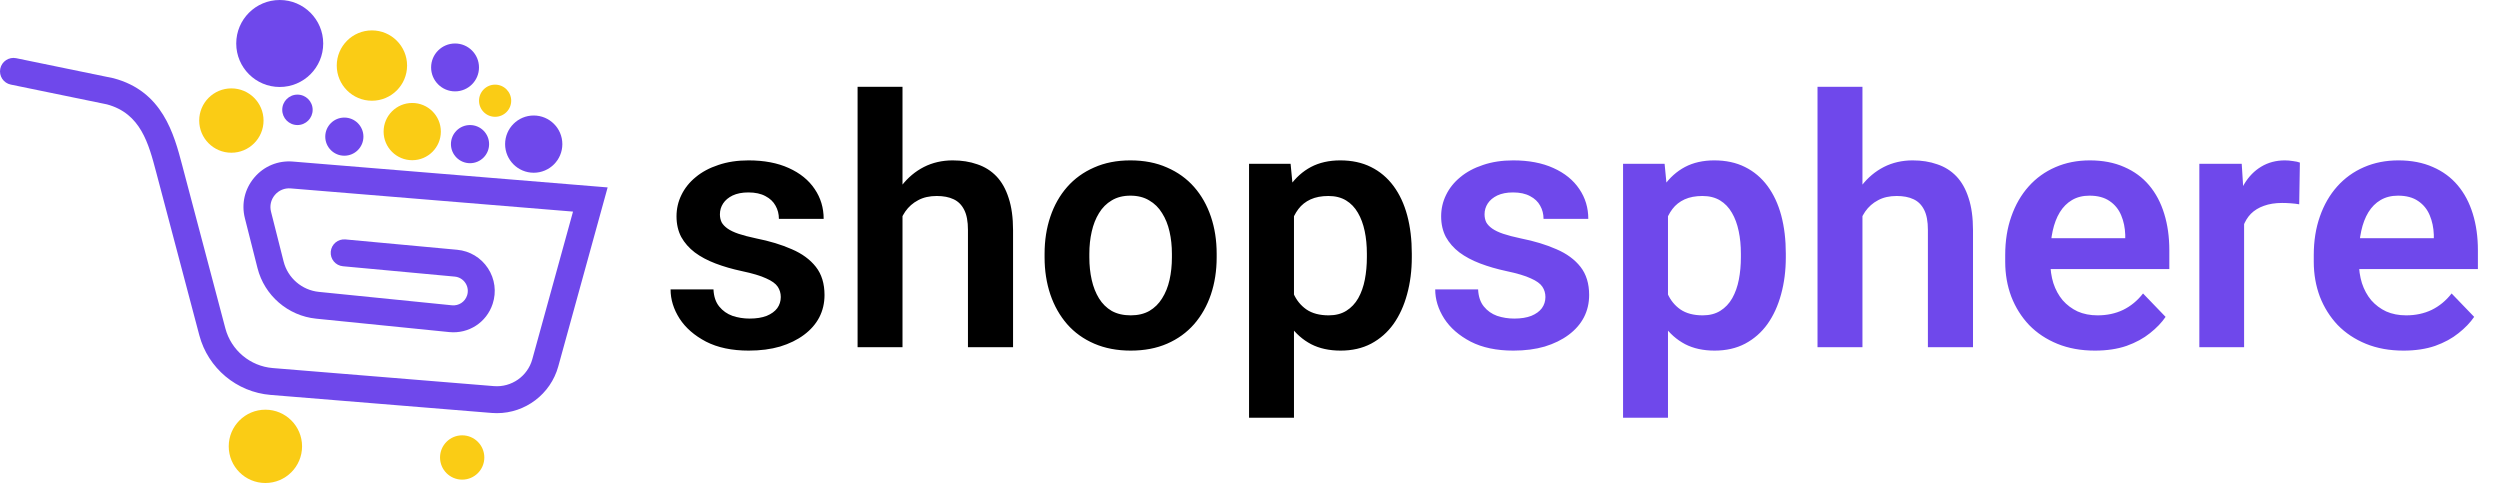 <svg width="144" height="28" viewBox="0 0 144 28" fill="none" xmlns="http://www.w3.org/2000/svg">
<path d="M28.62 23.798C28.521 23.798 28.421 23.794 28.321 23.786L15.585 22.747C13.632 22.587 11.982 21.207 11.481 19.312L8.998 9.927C8.558 8.259 8.103 6.533 6.157 6.011L0.62 4.872C0.2 4.786 -0.07 4.376 0.016 3.956C0.102 3.536 0.513 3.266 0.932 3.352L6.533 4.505C9.369 5.251 10.022 7.725 10.499 9.532L10.53 9.652L12.981 18.915C13.315 20.176 14.412 21.094 15.711 21.2L28.447 22.24C29.46 22.323 30.39 21.672 30.66 20.693L33.006 12.188L16.744 10.852C16.392 10.823 16.06 10.961 15.832 11.23C15.605 11.499 15.524 11.849 15.61 12.191L16.336 15.062C16.576 16.011 17.391 16.714 18.365 16.812L26.032 17.585C26.423 17.624 26.781 17.391 26.904 17.018C26.983 16.777 26.949 16.516 26.809 16.303C26.67 16.091 26.445 15.955 26.192 15.932L19.753 15.336C19.326 15.297 19.013 14.919 19.052 14.492C19.091 14.066 19.467 13.752 19.896 13.791L26.334 14.387C27.061 14.454 27.707 14.843 28.107 15.453C28.507 16.063 28.605 16.811 28.377 17.503C28.025 18.573 26.995 19.241 25.876 19.128L18.209 18.355C16.588 18.192 15.231 17.021 14.832 15.442L14.106 12.572C13.895 11.738 14.093 10.884 14.648 10.227C15.204 9.571 16.014 9.236 16.871 9.306L35 10.795L32.156 21.105C31.715 22.704 30.256 23.798 28.62 23.798Z" fill="#6F48EB"/>
<path d="M17.399 25.709C17.399 26.876 16.453 27.821 15.287 27.821C14.121 27.821 13.175 26.876 13.175 25.709C13.175 24.543 14.121 23.598 15.287 23.598C16.453 23.598 17.399 24.543 17.399 25.709Z" fill="#FACC15"/>
<path d="M27.897 26.351C27.897 27.056 27.326 27.627 26.621 27.627C25.917 27.627 25.346 27.056 25.346 26.351C25.346 25.647 25.917 25.075 26.621 25.075C27.326 25.075 27.897 25.647 27.897 26.351Z" fill="#FACC15"/>
<path d="M15.18 6.944C15.18 7.967 14.351 8.797 13.327 8.797C12.304 8.797 11.474 7.967 11.474 6.944C11.474 5.921 12.304 5.091 13.327 5.091C14.351 5.091 15.18 5.921 15.18 6.944Z" fill="#FACC15"/>
<path d="M18.617 2.505C18.617 3.889 17.495 5.01 16.112 5.01C14.728 5.01 13.607 3.889 13.607 2.505C13.607 1.122 14.728 -4.76837e-07 16.112 -4.76837e-07C17.495 -4.76837e-07 18.617 1.122 18.617 2.505Z" fill="#6F48EB"/>
<path d="M18.009 6.326C18.009 6.81 17.617 7.203 17.133 7.203C16.649 7.203 16.257 6.81 16.257 6.326C16.257 5.842 16.649 5.45 17.133 5.45C17.617 5.45 18.009 5.842 18.009 6.326Z" fill="#6F48EB"/>
<path d="M23.448 3.776C23.448 4.895 22.541 5.802 21.423 5.802C20.304 5.802 19.397 4.895 19.397 3.776C19.397 2.658 20.304 1.751 21.423 1.751C22.541 1.751 23.448 2.658 23.448 3.776Z" fill="#FACC15"/>
<path d="M25.393 7.58C25.393 8.49 24.655 9.228 23.744 9.228C22.834 9.228 22.096 8.49 22.096 7.58C22.096 6.669 22.834 5.931 23.744 5.931C24.655 5.931 25.393 6.669 25.393 7.58Z" fill="#FACC15"/>
<path d="M32.391 8.302C32.391 9.212 31.652 9.95 30.742 9.95C29.832 9.95 29.094 9.212 29.094 8.302C29.094 7.391 29.832 6.653 30.742 6.653C31.652 6.653 32.391 7.391 32.391 8.302Z" fill="#6F48EB"/>
<path d="M20.933 7.87C20.933 8.477 20.441 8.969 19.834 8.969C19.227 8.969 18.735 8.477 18.735 7.87C18.735 7.264 19.227 6.772 19.834 6.772C20.441 6.772 20.933 7.264 20.933 7.87Z" fill="#6F48EB"/>
<path d="M27.59 3.884C27.59 4.646 26.973 5.263 26.211 5.263C25.45 5.263 24.832 4.646 24.832 3.884C24.832 3.122 25.45 2.505 26.211 2.505C26.973 2.505 27.59 3.122 27.59 3.884Z" fill="#6F48EB"/>
<path d="M28.172 8.301C28.172 8.908 27.68 9.4 27.073 9.4C26.466 9.4 25.974 8.908 25.974 8.301C25.974 7.695 26.466 7.203 27.073 7.203C27.68 7.203 28.172 7.695 28.172 8.301Z" fill="#6F48EB"/>
<path d="M29.445 5.802C29.445 6.314 29.03 6.728 28.518 6.728C28.007 6.728 27.592 6.314 27.592 5.802C27.592 5.29 28.007 4.875 28.518 4.875C29.03 4.875 29.445 5.29 29.445 5.802Z" fill="#FACC15"/>
<path d="M44.973 17.109C44.973 16.888 44.914 16.689 44.797 16.514C44.68 16.338 44.458 16.178 44.133 16.035C43.814 15.885 43.345 15.745 42.727 15.615C42.18 15.498 41.675 15.352 41.213 15.176C40.751 15 40.353 14.788 40.022 14.541C39.69 14.287 39.429 13.991 39.24 13.652C39.058 13.307 38.967 12.91 38.967 12.461C38.967 12.025 39.061 11.615 39.25 11.23C39.439 10.84 39.712 10.498 40.07 10.205C40.428 9.906 40.865 9.671 41.379 9.502C41.893 9.326 42.473 9.238 43.117 9.238C44.016 9.238 44.787 9.385 45.432 9.678C46.083 9.971 46.581 10.374 46.926 10.889C47.271 11.396 47.443 11.969 47.443 12.607H44.865C44.865 12.328 44.8 12.074 44.67 11.846C44.546 11.618 44.354 11.435 44.094 11.299C43.833 11.156 43.505 11.084 43.107 11.084C42.749 11.084 42.447 11.143 42.199 11.26C41.958 11.377 41.776 11.53 41.652 11.719C41.529 11.908 41.467 12.116 41.467 12.344C41.467 12.513 41.499 12.666 41.565 12.803C41.636 12.933 41.75 13.053 41.906 13.164C42.062 13.275 42.274 13.376 42.541 13.467C42.815 13.558 43.15 13.646 43.547 13.73C44.335 13.887 45.022 14.095 45.607 14.355C46.2 14.609 46.662 14.948 46.994 15.371C47.326 15.794 47.492 16.335 47.492 16.992C47.492 17.461 47.391 17.891 47.19 18.281C46.988 18.665 46.695 19.001 46.31 19.287C45.926 19.574 45.467 19.798 44.934 19.961C44.4 20.117 43.797 20.195 43.127 20.195C42.157 20.195 41.337 20.023 40.666 19.678C39.995 19.326 39.488 18.884 39.143 18.35C38.797 17.809 38.625 17.249 38.625 16.67H41.096C41.115 17.08 41.226 17.409 41.428 17.656C41.63 17.904 41.883 18.083 42.19 18.193C42.502 18.297 42.831 18.35 43.176 18.35C43.566 18.35 43.895 18.297 44.162 18.193C44.429 18.083 44.631 17.936 44.768 17.754C44.904 17.565 44.973 17.35 44.973 17.109ZM51.984 5V20H49.397V5H51.984ZM51.574 14.336H50.812C50.812 13.6 50.91 12.923 51.105 12.305C51.301 11.686 51.578 11.149 51.935 10.693C52.294 10.231 52.72 9.873 53.215 9.619C53.716 9.365 54.27 9.238 54.875 9.238C55.396 9.238 55.868 9.313 56.291 9.463C56.721 9.606 57.089 9.837 57.395 10.156C57.7 10.475 57.935 10.892 58.098 11.406C58.267 11.914 58.352 12.533 58.352 13.262V20H55.754V13.242C55.754 12.754 55.682 12.37 55.539 12.09C55.396 11.803 55.191 11.598 54.924 11.475C54.663 11.351 54.341 11.289 53.957 11.289C53.54 11.289 53.182 11.37 52.883 11.533C52.583 11.69 52.336 11.908 52.141 12.188C51.952 12.467 51.809 12.79 51.711 13.154C51.62 13.519 51.574 13.913 51.574 14.336ZM60.168 14.824V14.619C60.168 13.844 60.279 13.132 60.5 12.48C60.721 11.823 61.044 11.253 61.467 10.771C61.89 10.29 62.408 9.915 63.02 9.648C63.632 9.375 64.328 9.238 65.109 9.238C65.904 9.238 66.607 9.375 67.219 9.648C67.837 9.915 68.358 10.29 68.781 10.771C69.204 11.253 69.527 11.823 69.748 12.48C69.969 13.132 70.08 13.844 70.08 14.619V14.824C70.08 15.592 69.969 16.305 69.748 16.963C69.527 17.614 69.204 18.184 68.781 18.672C68.358 19.154 67.841 19.528 67.228 19.795C66.617 20.062 65.917 20.195 65.129 20.195C64.348 20.195 63.648 20.062 63.029 19.795C62.411 19.528 61.89 19.154 61.467 18.672C61.044 18.184 60.721 17.614 60.5 16.963C60.279 16.305 60.168 15.592 60.168 14.824ZM62.746 14.619V14.824C62.746 15.287 62.792 15.719 62.883 16.123C62.974 16.527 63.114 16.881 63.303 17.188C63.492 17.494 63.736 17.734 64.035 17.91C64.341 18.079 64.706 18.164 65.129 18.164C65.546 18.164 65.904 18.079 66.203 17.91C66.503 17.734 66.747 17.494 66.936 17.188C67.131 16.881 67.274 16.527 67.365 16.123C67.456 15.719 67.502 15.287 67.502 14.824V14.619C67.502 14.163 67.456 13.737 67.365 13.34C67.274 12.936 67.131 12.581 66.936 12.275C66.747 11.963 66.499 11.719 66.193 11.543C65.894 11.361 65.533 11.27 65.109 11.27C64.693 11.27 64.335 11.361 64.035 11.543C63.736 11.719 63.492 11.963 63.303 12.275C63.114 12.581 62.974 12.936 62.883 13.34C62.792 13.737 62.746 14.163 62.746 14.619ZM74.533 11.465V24.062H71.945V9.434H74.338L74.533 11.465ZM81.32 14.609V14.815C81.32 15.583 81.229 16.296 81.047 16.953C80.871 17.604 80.611 18.174 80.266 18.662C79.921 19.144 79.491 19.521 78.977 19.795C78.469 20.062 77.883 20.195 77.219 20.195C76.568 20.195 76.001 20.072 75.519 19.824C75.038 19.57 74.631 19.212 74.299 18.75C73.967 18.288 73.7 17.751 73.498 17.139C73.303 16.52 73.156 15.846 73.059 15.117V14.463C73.156 13.688 73.303 12.985 73.498 12.354C73.7 11.716 73.967 11.165 74.299 10.703C74.631 10.234 75.034 9.873 75.51 9.619C75.992 9.365 76.555 9.238 77.199 9.238C77.87 9.238 78.459 9.365 78.967 9.619C79.481 9.873 79.914 10.238 80.266 10.713C80.617 11.188 80.881 11.755 81.057 12.412C81.232 13.07 81.32 13.802 81.32 14.609ZM78.732 14.815V14.609C78.732 14.141 78.69 13.708 78.606 13.31C78.521 12.907 78.391 12.555 78.215 12.256C78.039 11.95 77.811 11.712 77.531 11.543C77.251 11.374 76.913 11.289 76.516 11.289C76.118 11.289 75.777 11.354 75.49 11.484C75.204 11.615 74.969 11.8 74.787 12.041C74.605 12.282 74.462 12.568 74.357 12.9C74.26 13.226 74.195 13.587 74.162 13.984V15.605C74.221 16.087 74.335 16.52 74.504 16.904C74.673 17.288 74.921 17.594 75.246 17.822C75.578 18.05 76.008 18.164 76.535 18.164C76.932 18.164 77.271 18.076 77.551 17.9C77.831 17.725 78.059 17.484 78.234 17.178C78.41 16.865 78.537 16.507 78.615 16.104C78.693 15.7 78.732 15.27 78.732 14.815Z" fill="black"/>
<path d="M89.016 17.109C89.016 16.888 88.957 16.689 88.84 16.514C88.723 16.338 88.501 16.178 88.176 16.035C87.857 15.885 87.388 15.745 86.769 15.615C86.223 15.498 85.718 15.352 85.256 15.176C84.794 15 84.397 14.788 84.064 14.541C83.732 14.287 83.472 13.991 83.283 13.652C83.101 13.307 83.01 12.91 83.01 12.461C83.01 12.025 83.104 11.615 83.293 11.23C83.482 10.84 83.755 10.498 84.113 10.205C84.471 9.906 84.908 9.671 85.422 9.502C85.936 9.326 86.516 9.238 87.16 9.238C88.059 9.238 88.83 9.385 89.475 9.678C90.126 9.971 90.624 10.374 90.969 10.889C91.314 11.396 91.486 11.969 91.486 12.607H88.908C88.908 12.328 88.843 12.074 88.713 11.846C88.589 11.618 88.397 11.435 88.137 11.299C87.876 11.156 87.547 11.084 87.15 11.084C86.792 11.084 86.49 11.143 86.242 11.26C86.001 11.377 85.819 11.53 85.695 11.719C85.572 11.908 85.51 12.116 85.51 12.344C85.51 12.513 85.542 12.666 85.607 12.803C85.679 12.933 85.793 13.053 85.949 13.164C86.106 13.275 86.317 13.376 86.584 13.467C86.857 13.558 87.193 13.646 87.59 13.73C88.378 13.887 89.064 14.095 89.65 14.355C90.243 14.609 90.705 14.948 91.037 15.371C91.369 15.794 91.535 16.335 91.535 16.992C91.535 17.461 91.434 17.891 91.232 18.281C91.031 18.665 90.738 19.001 90.353 19.287C89.969 19.574 89.51 19.798 88.977 19.961C88.443 20.117 87.841 20.195 87.17 20.195C86.2 20.195 85.38 20.023 84.709 19.678C84.038 19.326 83.531 18.884 83.186 18.35C82.841 17.809 82.668 17.249 82.668 16.67H85.139C85.158 17.08 85.269 17.409 85.471 17.656C85.672 17.904 85.926 18.083 86.232 18.193C86.545 18.297 86.874 18.35 87.219 18.35C87.609 18.35 87.938 18.297 88.205 18.193C88.472 18.083 88.674 17.936 88.811 17.754C88.947 17.565 89.016 17.35 89.016 17.109ZM96.076 11.465V24.062H93.488V9.434H95.881L96.076 11.465ZM102.863 14.609V14.815C102.863 15.583 102.772 16.296 102.59 16.953C102.414 17.604 102.154 18.174 101.809 18.662C101.464 19.144 101.034 19.521 100.52 19.795C100.012 20.062 99.426 20.195 98.762 20.195C98.111 20.195 97.544 20.072 97.062 19.824C96.581 19.57 96.174 19.212 95.842 18.75C95.51 18.288 95.243 17.751 95.041 17.139C94.846 16.52 94.699 15.846 94.602 15.117V14.463C94.699 13.688 94.846 12.985 95.041 12.354C95.243 11.716 95.51 11.165 95.842 10.703C96.174 10.234 96.578 9.873 97.053 9.619C97.534 9.365 98.098 9.238 98.742 9.238C99.413 9.238 100.002 9.365 100.51 9.619C101.024 9.873 101.457 10.238 101.809 10.713C102.16 11.188 102.424 11.755 102.6 12.412C102.775 13.07 102.863 13.802 102.863 14.609ZM100.275 14.815V14.609C100.275 14.141 100.233 13.708 100.148 13.31C100.064 12.907 99.934 12.555 99.758 12.256C99.582 11.95 99.354 11.712 99.074 11.543C98.794 11.374 98.456 11.289 98.059 11.289C97.662 11.289 97.32 11.354 97.033 11.484C96.747 11.615 96.512 11.8 96.33 12.041C96.148 12.282 96.005 12.568 95.9 12.9C95.803 13.226 95.738 13.587 95.705 13.984V15.605C95.764 16.087 95.878 16.52 96.047 16.904C96.216 17.288 96.463 17.594 96.789 17.822C97.121 18.05 97.551 18.164 98.078 18.164C98.475 18.164 98.814 18.076 99.094 17.9C99.374 17.725 99.602 17.484 99.777 17.178C99.953 16.865 100.08 16.507 100.158 16.104C100.236 15.7 100.275 15.27 100.275 14.815ZM107.277 5V20H104.689V5H107.277ZM106.867 14.336H106.105C106.105 13.6 106.203 12.923 106.398 12.305C106.594 11.686 106.87 11.149 107.229 10.693C107.587 10.231 108.013 9.873 108.508 9.619C109.009 9.365 109.562 9.238 110.168 9.238C110.689 9.238 111.161 9.313 111.584 9.463C112.014 9.606 112.382 9.837 112.688 10.156C112.993 10.475 113.228 10.892 113.391 11.406C113.56 11.914 113.645 12.533 113.645 13.262V20H111.047V13.242C111.047 12.754 110.975 12.37 110.832 12.09C110.689 11.803 110.484 11.598 110.217 11.475C109.956 11.351 109.634 11.289 109.25 11.289C108.833 11.289 108.475 11.37 108.176 11.533C107.876 11.69 107.629 11.908 107.434 12.188C107.245 12.467 107.102 12.79 107.004 13.154C106.913 13.519 106.867 13.913 106.867 14.336ZM120.666 20.195C119.865 20.195 119.146 20.065 118.508 19.805C117.87 19.544 117.326 19.183 116.877 18.721C116.434 18.252 116.092 17.708 115.852 17.09C115.617 16.465 115.5 15.794 115.5 15.078V14.688C115.5 13.874 115.617 13.135 115.852 12.471C116.086 11.8 116.418 11.224 116.848 10.742C117.277 10.26 117.792 9.889 118.391 9.629C118.99 9.368 119.65 9.238 120.373 9.238C121.122 9.238 121.783 9.365 122.355 9.619C122.928 9.867 123.407 10.218 123.791 10.674C124.175 11.13 124.465 11.676 124.66 12.315C124.855 12.946 124.953 13.646 124.953 14.414V15.498H116.672V13.721H122.414V13.525C122.401 13.115 122.323 12.741 122.18 12.402C122.036 12.057 121.815 11.784 121.516 11.582C121.216 11.374 120.829 11.27 120.354 11.27C119.969 11.27 119.634 11.354 119.348 11.523C119.068 11.686 118.833 11.921 118.645 12.227C118.462 12.526 118.326 12.884 118.234 13.301C118.143 13.717 118.098 14.18 118.098 14.688V15.078C118.098 15.521 118.156 15.931 118.273 16.309C118.397 16.686 118.576 17.015 118.811 17.295C119.051 17.568 119.338 17.783 119.67 17.939C120.008 18.089 120.393 18.164 120.822 18.164C121.363 18.164 121.851 18.06 122.287 17.852C122.73 17.637 123.114 17.321 123.439 16.904L124.738 18.252C124.517 18.578 124.217 18.89 123.84 19.189C123.469 19.489 123.02 19.733 122.492 19.922C121.965 20.104 121.356 20.195 120.666 20.195ZM129.26 11.592V20H126.682V9.434H129.123L129.26 11.592ZM132.473 9.365L132.434 11.768C132.29 11.742 132.128 11.722 131.945 11.709C131.77 11.696 131.604 11.69 131.447 11.69C131.05 11.69 130.702 11.745 130.402 11.855C130.103 11.96 129.852 12.113 129.65 12.315C129.455 12.516 129.305 12.764 129.201 13.057C129.097 13.343 129.038 13.669 129.025 14.033L128.469 13.965C128.469 13.294 128.537 12.672 128.674 12.1C128.811 11.527 129.009 11.025 129.27 10.596C129.53 10.166 129.855 9.834 130.246 9.6C130.643 9.359 131.099 9.238 131.613 9.238C131.757 9.238 131.91 9.251 132.072 9.277C132.242 9.297 132.375 9.326 132.473 9.365ZM138.439 20.195C137.639 20.195 136.919 20.065 136.281 19.805C135.643 19.544 135.1 19.183 134.65 18.721C134.208 18.252 133.866 17.708 133.625 17.09C133.391 16.465 133.273 15.794 133.273 15.078V14.688C133.273 13.874 133.391 13.135 133.625 12.471C133.859 11.8 134.191 11.224 134.621 10.742C135.051 10.26 135.565 9.889 136.164 9.629C136.763 9.368 137.424 9.238 138.146 9.238C138.895 9.238 139.556 9.365 140.129 9.619C140.702 9.867 141.18 10.218 141.564 10.674C141.949 11.13 142.238 11.676 142.434 12.315C142.629 12.946 142.727 13.646 142.727 14.414V15.498H134.445V13.721H140.188V13.525C140.174 13.115 140.096 12.741 139.953 12.402C139.81 12.057 139.589 11.784 139.289 11.582C138.99 11.374 138.602 11.27 138.127 11.27C137.743 11.27 137.408 11.354 137.121 11.523C136.841 11.686 136.607 11.921 136.418 12.227C136.236 12.526 136.099 12.884 136.008 13.301C135.917 13.717 135.871 14.18 135.871 14.688V15.078C135.871 15.521 135.93 15.931 136.047 16.309C136.171 16.686 136.35 17.015 136.584 17.295C136.825 17.568 137.111 17.783 137.443 17.939C137.782 18.089 138.166 18.164 138.596 18.164C139.136 18.164 139.624 18.06 140.061 17.852C140.503 17.637 140.887 17.321 141.213 16.904L142.512 18.252C142.29 18.578 141.991 18.89 141.613 19.189C141.242 19.489 140.793 19.733 140.266 19.922C139.738 20.104 139.13 20.195 138.439 20.195Z" fill="#6F48EB"/>
</svg>
